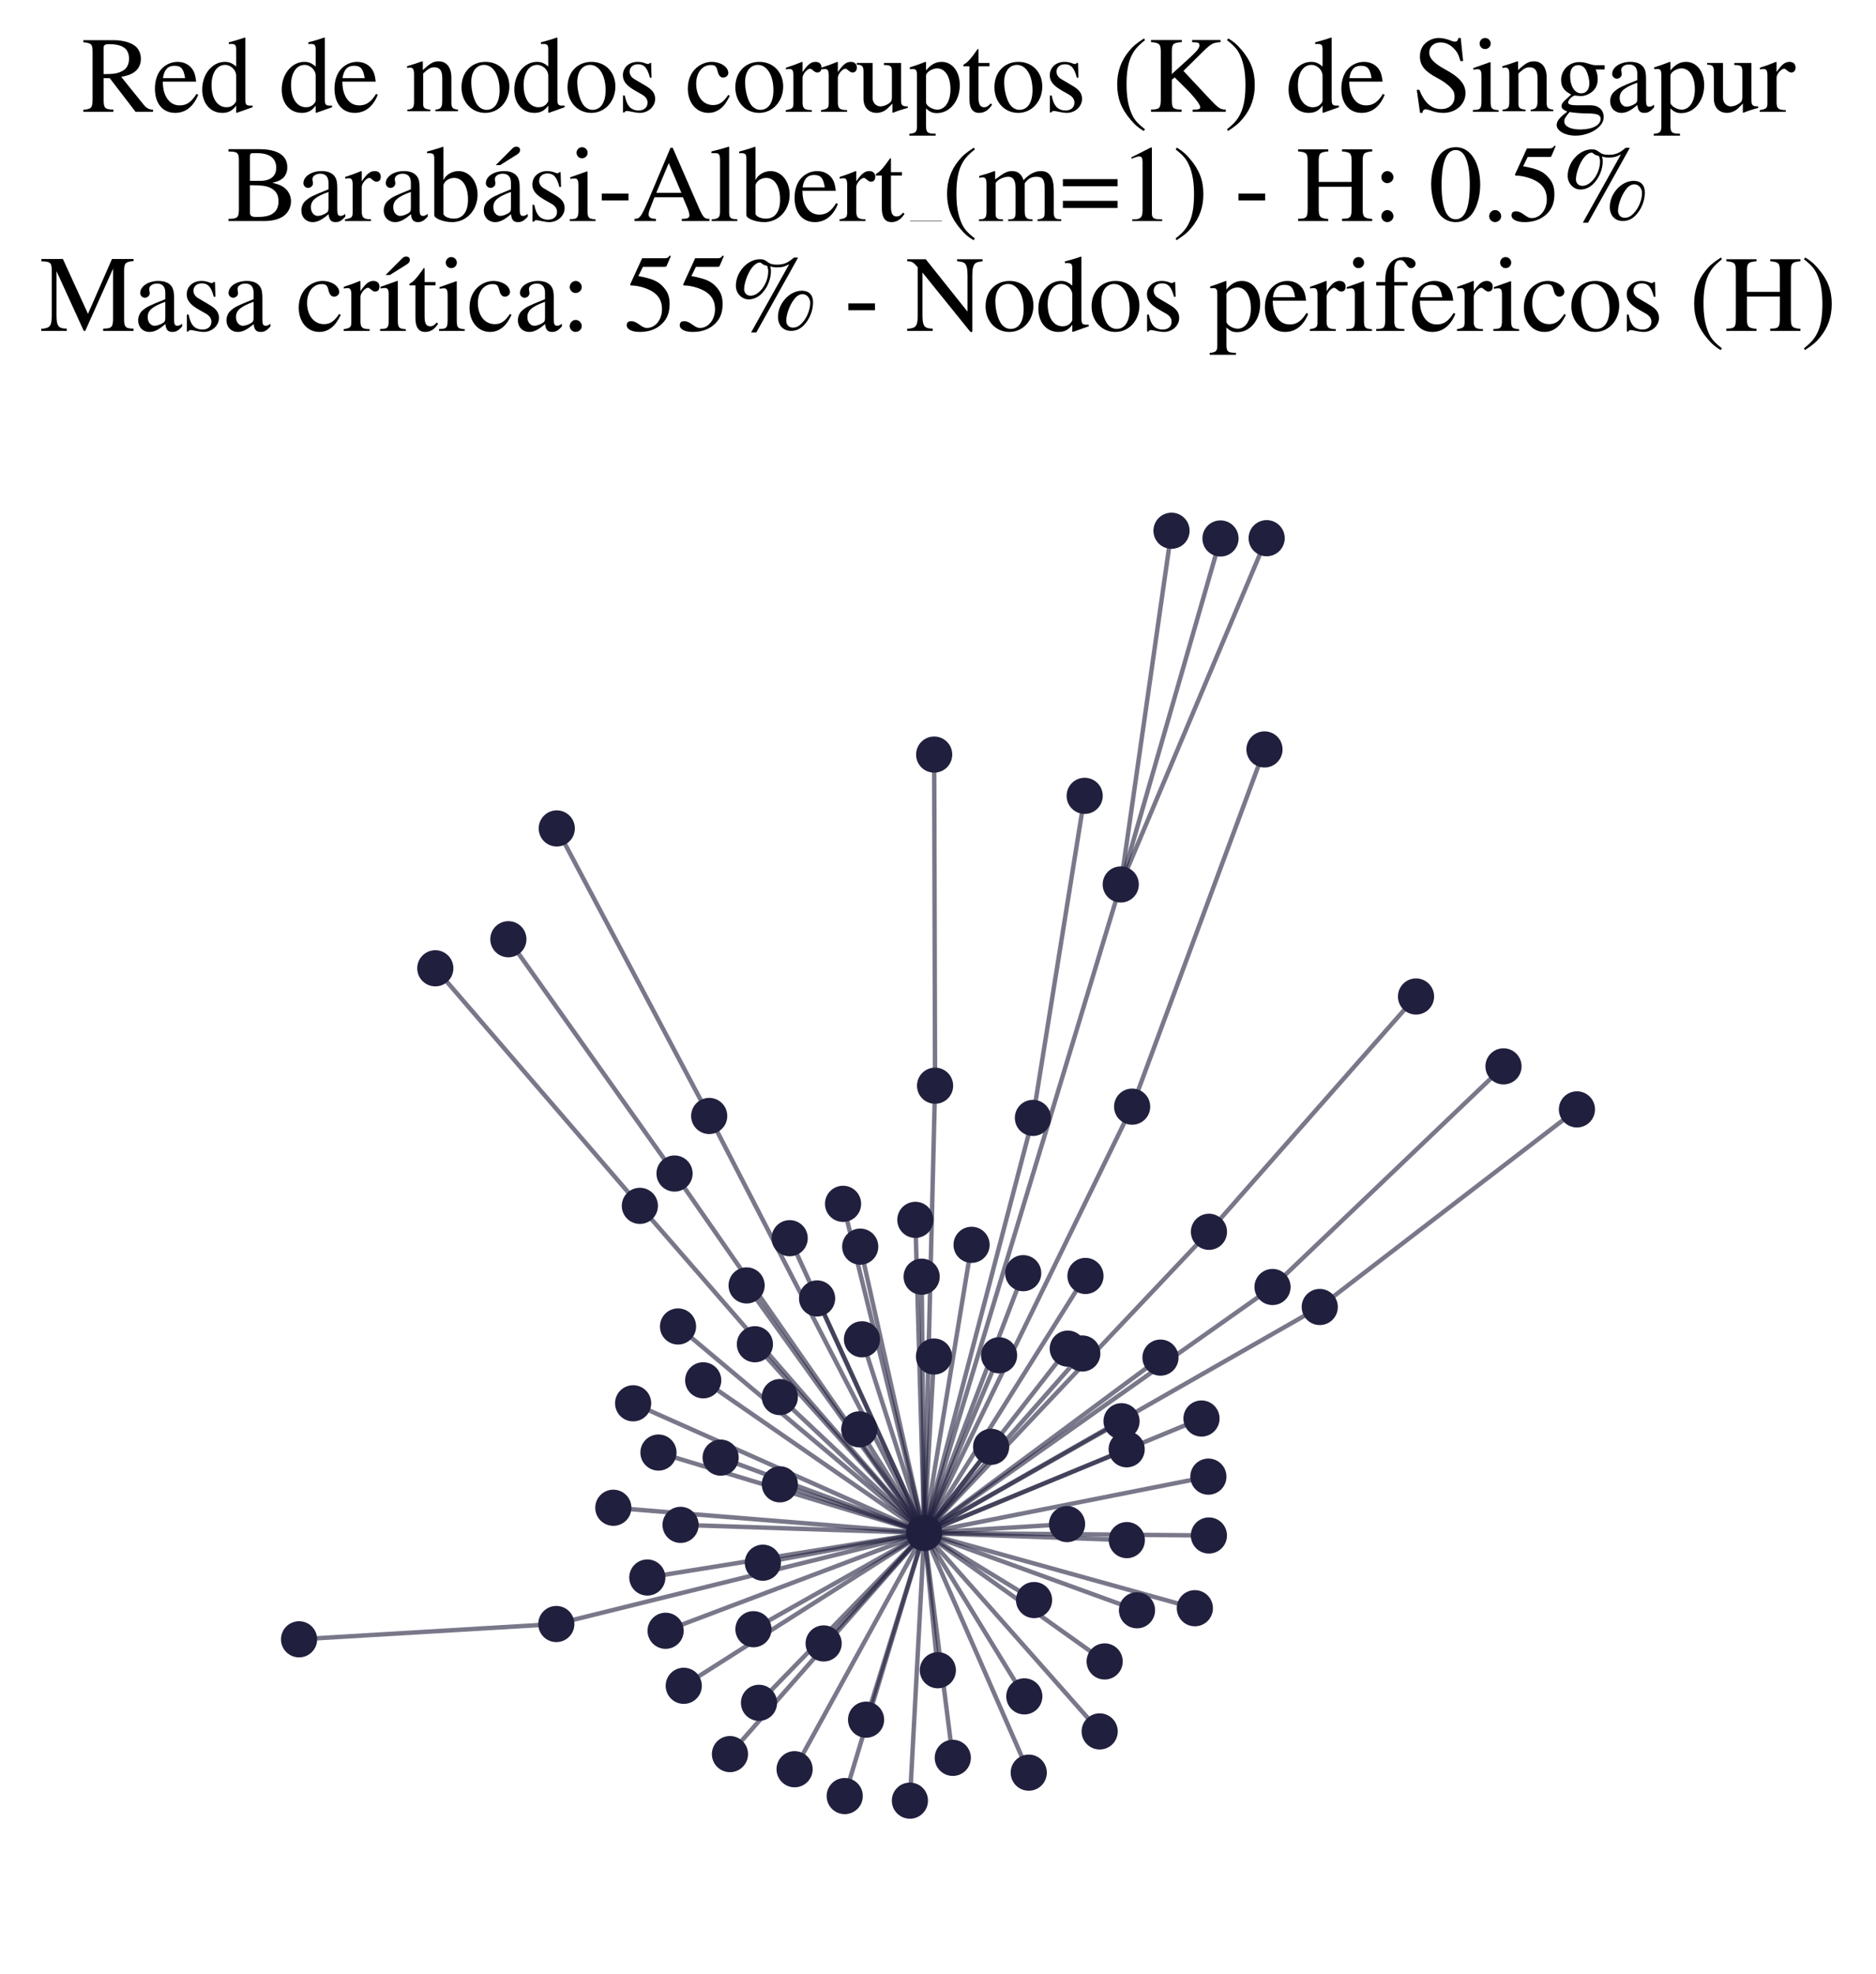 <?xml version="1.0" encoding="utf-8" standalone="no"?>
<!DOCTYPE svg PUBLIC "-//W3C//DTD SVG 1.1//EN"
  "http://www.w3.org/Graphics/SVG/1.1/DTD/svg11.dtd">
<svg xmlns:xlink="http://www.w3.org/1999/xlink" width="169.253pt" height="178.045pt" viewBox="0 0 169.253 178.045" xmlns="http://www.w3.org/2000/svg" version="1.1">
 <defs>
  <style type="text/css">*{stroke-linejoin: round; stroke-linecap: butt}</style>
 </defs>
 <g id="figure_1">
  <g id="patch_1">
   <path d="M 0 178.045 
L 169.253 178.045 
L 169.253 0 
L 0 0 
z
" style="fill: #ffffff"/>
  </g>
  <g id="axes_1">
   <g id="LineCollection_1">
    <path d="M 83.382 138.272 
L 63.443 124.504 
" clip-path="url(#pa680ed3305)" style="fill: none; stroke: #201f3d; stroke-opacity: 0.6; stroke-width: 0.4"/>
    <path d="M 83.382 138.272 
L 67.359 115.945 
" clip-path="url(#pa680ed3305)" style="fill: none; stroke: #201f3d; stroke-opacity: 0.6; stroke-width: 0.4"/>
    <path d="M 83.382 138.272 
L 63.984 100.66 
" clip-path="url(#pa680ed3305)" style="fill: none; stroke: #201f3d; stroke-opacity: 0.6; stroke-width: 0.4"/>
    <path d="M 83.382 138.272 
L 76.211 162.005 
" clip-path="url(#pa680ed3305)" style="fill: none; stroke: #201f3d; stroke-opacity: 0.6; stroke-width: 0.4"/>
    <path d="M 83.382 138.272 
L 84.263 122.358 
" clip-path="url(#pa680ed3305)" style="fill: none; stroke: #201f3d; stroke-opacity: 0.6; stroke-width: 0.4"/>
    <path d="M 83.382 138.272 
L 92.814 159.893 
" clip-path="url(#pa680ed3305)" style="fill: none; stroke: #201f3d; stroke-opacity: 0.6; stroke-width: 0.4"/>
    <path d="M 83.382 138.272 
L 108.399 127.95 
" clip-path="url(#pa680ed3305)" style="fill: none; stroke: #201f3d; stroke-opacity: 0.6; stroke-width: 0.4"/>
    <path d="M 83.382 138.272 
L 101.114 79.777 
" clip-path="url(#pa680ed3305)" style="fill: none; stroke: #201f3d; stroke-opacity: 0.6; stroke-width: 0.4"/>
    <path d="M 83.382 138.272 
L 84.612 150.655 
" clip-path="url(#pa680ed3305)" style="fill: none; stroke: #201f3d; stroke-opacity: 0.6; stroke-width: 0.4"/>
    <path d="M 83.382 138.272 
L 119.068 117.891 
" clip-path="url(#pa680ed3305)" style="fill: none; stroke: #201f3d; stroke-opacity: 0.6; stroke-width: 0.4"/>
    <path d="M 83.382 138.272 
L 93.19 100.835 
" clip-path="url(#pa680ed3305)" style="fill: none; stroke: #201f3d; stroke-opacity: 0.6; stroke-width: 0.4"/>
    <path d="M 83.382 138.272 
L 84.362 97.931 
" clip-path="url(#pa680ed3305)" style="fill: none; stroke: #201f3d; stroke-opacity: 0.6; stroke-width: 0.4"/>
    <path d="M 83.382 138.272 
L 67.976 146.954 
" clip-path="url(#pa680ed3305)" style="fill: none; stroke: #201f3d; stroke-opacity: 0.6; stroke-width: 0.4"/>
    <path d="M 83.382 138.272 
L 101.662 138.918 
" clip-path="url(#pa680ed3305)" style="fill: none; stroke: #201f3d; stroke-opacity: 0.6; stroke-width: 0.4"/>
    <path d="M 83.382 138.272 
L 57.729 108.768 
" clip-path="url(#pa680ed3305)" style="fill: none; stroke: #201f3d; stroke-opacity: 0.6; stroke-width: 0.4"/>
    <path d="M 83.382 138.272 
L 109.072 111.108 
" clip-path="url(#pa680ed3305)" style="fill: none; stroke: #201f3d; stroke-opacity: 0.6; stroke-width: 0.4"/>
    <path d="M 83.382 138.272 
L 101.185 128.194 
" clip-path="url(#pa680ed3305)" style="fill: none; stroke: #201f3d; stroke-opacity: 0.6; stroke-width: 0.4"/>
    <path d="M 83.382 138.272 
L 96.334 121.646 
" clip-path="url(#pa680ed3305)" style="fill: none; stroke: #201f3d; stroke-opacity: 0.6; stroke-width: 0.4"/>
    <path d="M 83.382 138.272 
L 74.309 148.237 
" clip-path="url(#pa680ed3305)" style="fill: none; stroke: #201f3d; stroke-opacity: 0.6; stroke-width: 0.4"/>
    <path d="M 83.382 138.272 
L 107.8 145.061 
" clip-path="url(#pa680ed3305)" style="fill: none; stroke: #201f3d; stroke-opacity: 0.6; stroke-width: 0.4"/>
    <path d="M 83.382 138.272 
L 102.142 99.82 
" clip-path="url(#pa680ed3305)" style="fill: none; stroke: #201f3d; stroke-opacity: 0.6; stroke-width: 0.4"/>
    <path d="M 83.382 138.272 
L 65.857 158.219 
" clip-path="url(#pa680ed3305)" style="fill: none; stroke: #201f3d; stroke-opacity: 0.6; stroke-width: 0.4"/>
    <path d="M 83.382 138.272 
L 93.293 144.325 
" clip-path="url(#pa680ed3305)" style="fill: none; stroke: #201f3d; stroke-opacity: 0.6; stroke-width: 0.4"/>
    <path d="M 83.382 138.272 
L 99.663 149.862 
" clip-path="url(#pa680ed3305)" style="fill: none; stroke: #201f3d; stroke-opacity: 0.6; stroke-width: 0.4"/>
    <path d="M 83.382 138.272 
L 50.191 146.486 
" clip-path="url(#pa680ed3305)" style="fill: none; stroke: #201f3d; stroke-opacity: 0.6; stroke-width: 0.4"/>
    <path d="M 83.382 138.272 
L 60.051 147.096 
" clip-path="url(#pa680ed3305)" style="fill: none; stroke: #201f3d; stroke-opacity: 0.6; stroke-width: 0.4"/>
    <path d="M 83.382 138.272 
L 55.334 135.999 
" clip-path="url(#pa680ed3305)" style="fill: none; stroke: #201f3d; stroke-opacity: 0.6; stroke-width: 0.4"/>
    <path d="M 83.382 138.272 
L 60.857 105.852 
" clip-path="url(#pa680ed3305)" style="fill: none; stroke: #201f3d; stroke-opacity: 0.6; stroke-width: 0.4"/>
    <path d="M 83.382 138.272 
L 57.121 126.577 
" clip-path="url(#pa680ed3305)" style="fill: none; stroke: #201f3d; stroke-opacity: 0.6; stroke-width: 0.4"/>
    <path d="M 83.382 138.272 
L 85.961 158.558 
" clip-path="url(#pa680ed3305)" style="fill: none; stroke: #201f3d; stroke-opacity: 0.6; stroke-width: 0.4"/>
    <path d="M 83.382 138.272 
L 65.016 131.477 
" clip-path="url(#pa680ed3305)" style="fill: none; stroke: #201f3d; stroke-opacity: 0.6; stroke-width: 0.4"/>
    <path d="M 83.382 138.272 
L 68.825 140.956 
" clip-path="url(#pa680ed3305)" style="fill: none; stroke: #201f3d; stroke-opacity: 0.6; stroke-width: 0.4"/>
    <path d="M 83.382 138.272 
L 68.107 121.25 
" clip-path="url(#pa680ed3305)" style="fill: none; stroke: #201f3d; stroke-opacity: 0.6; stroke-width: 0.4"/>
    <path d="M 83.382 138.272 
L 61.688 152.059 
" clip-path="url(#pa680ed3305)" style="fill: none; stroke: #201f3d; stroke-opacity: 0.6; stroke-width: 0.4"/>
    <path d="M 83.382 138.272 
L 114.808 116.087 
" clip-path="url(#pa680ed3305)" style="fill: none; stroke: #201f3d; stroke-opacity: 0.6; stroke-width: 0.4"/>
    <path d="M 83.382 138.272 
L 96.27 137.472 
" clip-path="url(#pa680ed3305)" style="fill: none; stroke: #201f3d; stroke-opacity: 0.6; stroke-width: 0.4"/>
    <path d="M 83.382 138.272 
L 83.151 115.158 
" clip-path="url(#pa680ed3305)" style="fill: none; stroke: #201f3d; stroke-opacity: 0.6; stroke-width: 0.4"/>
    <path d="M 83.382 138.272 
L 97.931 115.09 
" clip-path="url(#pa680ed3305)" style="fill: none; stroke: #201f3d; stroke-opacity: 0.6; stroke-width: 0.4"/>
    <path d="M 83.382 138.272 
L 58.402 142.291 
" clip-path="url(#pa680ed3305)" style="fill: none; stroke: #201f3d; stroke-opacity: 0.6; stroke-width: 0.4"/>
    <path d="M 83.382 138.272 
L 104.698 122.457 
" clip-path="url(#pa680ed3305)" style="fill: none; stroke: #201f3d; stroke-opacity: 0.6; stroke-width: 0.4"/>
    <path d="M 83.382 138.272 
L 70.358 133.887 
" clip-path="url(#pa680ed3305)" style="fill: none; stroke: #201f3d; stroke-opacity: 0.6; stroke-width: 0.4"/>
    <path d="M 83.382 138.272 
L 76.06 108.585 
" clip-path="url(#pa680ed3305)" style="fill: none; stroke: #201f3d; stroke-opacity: 0.6; stroke-width: 0.4"/>
    <path d="M 83.382 138.272 
L 87.656 112.283 
" clip-path="url(#pa680ed3305)" style="fill: none; stroke: #201f3d; stroke-opacity: 0.6; stroke-width: 0.4"/>
    <path d="M 83.382 138.272 
L 73.718 117.12 
" clip-path="url(#pa680ed3305)" style="fill: none; stroke: #201f3d; stroke-opacity: 0.6; stroke-width: 0.4"/>
    <path d="M 83.382 138.272 
L 77.768 120.804 
" clip-path="url(#pa680ed3305)" style="fill: none; stroke: #201f3d; stroke-opacity: 0.6; stroke-width: 0.4"/>
    <path d="M 83.382 138.272 
L 102.58 145.245 
" clip-path="url(#pa680ed3305)" style="fill: none; stroke: #201f3d; stroke-opacity: 0.6; stroke-width: 0.4"/>
    <path d="M 83.382 138.272 
L 97.645 122.085 
" clip-path="url(#pa680ed3305)" style="fill: none; stroke: #201f3d; stroke-opacity: 0.6; stroke-width: 0.4"/>
    <path d="M 83.382 138.272 
L 82.583 110.031 
" clip-path="url(#pa680ed3305)" style="fill: none; stroke: #201f3d; stroke-opacity: 0.6; stroke-width: 0.4"/>
    <path d="M 83.382 138.272 
L 109.02 133.192 
" clip-path="url(#pa680ed3305)" style="fill: none; stroke: #201f3d; stroke-opacity: 0.6; stroke-width: 0.4"/>
    <path d="M 83.382 138.272 
L 71.689 159.583 
" clip-path="url(#pa680ed3305)" style="fill: none; stroke: #201f3d; stroke-opacity: 0.6; stroke-width: 0.4"/>
    <path d="M 83.382 138.272 
L 78.137 155.115 
" clip-path="url(#pa680ed3305)" style="fill: none; stroke: #201f3d; stroke-opacity: 0.6; stroke-width: 0.4"/>
    <path d="M 83.382 138.272 
L 92.313 114.841 
" clip-path="url(#pa680ed3305)" style="fill: none; stroke: #201f3d; stroke-opacity: 0.6; stroke-width: 0.4"/>
    <path d="M 83.382 138.272 
L 59.407 131.02 
" clip-path="url(#pa680ed3305)" style="fill: none; stroke: #201f3d; stroke-opacity: 0.6; stroke-width: 0.4"/>
    <path d="M 83.382 138.272 
L 99.213 156.173 
" clip-path="url(#pa680ed3305)" style="fill: none; stroke: #201f3d; stroke-opacity: 0.6; stroke-width: 0.4"/>
    <path d="M 83.382 138.272 
L 61.172 119.648 
" clip-path="url(#pa680ed3305)" style="fill: none; stroke: #201f3d; stroke-opacity: 0.6; stroke-width: 0.4"/>
    <path d="M 83.382 138.272 
L 101.648 130.725 
" clip-path="url(#pa680ed3305)" style="fill: none; stroke: #201f3d; stroke-opacity: 0.6; stroke-width: 0.4"/>
    <path d="M 83.382 138.272 
L 71.245 111.686 
" clip-path="url(#pa680ed3305)" style="fill: none; stroke: #201f3d; stroke-opacity: 0.6; stroke-width: 0.4"/>
    <path d="M 83.382 138.272 
L 89.42 130.502 
" clip-path="url(#pa680ed3305)" style="fill: none; stroke: #201f3d; stroke-opacity: 0.6; stroke-width: 0.4"/>
    <path d="M 83.382 138.272 
L 77.526 128.925 
" clip-path="url(#pa680ed3305)" style="fill: none; stroke: #201f3d; stroke-opacity: 0.6; stroke-width: 0.4"/>
    <path d="M 83.382 138.272 
L 70.355 126.017 
" clip-path="url(#pa680ed3305)" style="fill: none; stroke: #201f3d; stroke-opacity: 0.6; stroke-width: 0.4"/>
    <path d="M 83.382 138.272 
L 92.414 153.012 
" clip-path="url(#pa680ed3305)" style="fill: none; stroke: #201f3d; stroke-opacity: 0.6; stroke-width: 0.4"/>
    <path d="M 83.382 138.272 
L 77.609 112.447 
" clip-path="url(#pa680ed3305)" style="fill: none; stroke: #201f3d; stroke-opacity: 0.6; stroke-width: 0.4"/>
    <path d="M 83.382 138.272 
L 109.067 138.501 
" clip-path="url(#pa680ed3305)" style="fill: none; stroke: #201f3d; stroke-opacity: 0.6; stroke-width: 0.4"/>
    <path d="M 83.382 138.272 
L 90.137 122.248 
" clip-path="url(#pa680ed3305)" style="fill: none; stroke: #201f3d; stroke-opacity: 0.6; stroke-width: 0.4"/>
    <path d="M 83.382 138.272 
L 68.477 153.594 
" clip-path="url(#pa680ed3305)" style="fill: none; stroke: #201f3d; stroke-opacity: 0.6; stroke-width: 0.4"/>
    <path d="M 83.382 138.272 
L 61.401 137.543 
" clip-path="url(#pa680ed3305)" style="fill: none; stroke: #201f3d; stroke-opacity: 0.6; stroke-width: 0.4"/>
    <path d="M 83.382 138.272 
L 82.092 162.418 
" clip-path="url(#pa680ed3305)" style="fill: none; stroke: #201f3d; stroke-opacity: 0.6; stroke-width: 0.4"/>
    <path d="M 127.754 89.884 
L 109.072 111.108 
" clip-path="url(#pa680ed3305)" style="fill: none; stroke: #201f3d; stroke-opacity: 0.6; stroke-width: 0.4"/>
    <path d="M 63.984 100.66 
L 50.232 74.726 
" clip-path="url(#pa680ed3305)" style="fill: none; stroke: #201f3d; stroke-opacity: 0.6; stroke-width: 0.4"/>
    <path d="M 101.114 79.777 
L 110.112 48.57 
" clip-path="url(#pa680ed3305)" style="fill: none; stroke: #201f3d; stroke-opacity: 0.6; stroke-width: 0.4"/>
    <path d="M 101.114 79.777 
L 114.278 48.545 
" clip-path="url(#pa680ed3305)" style="fill: none; stroke: #201f3d; stroke-opacity: 0.6; stroke-width: 0.4"/>
    <path d="M 101.114 79.777 
L 105.694 47.873 
" clip-path="url(#pa680ed3305)" style="fill: none; stroke: #201f3d; stroke-opacity: 0.6; stroke-width: 0.4"/>
    <path d="M 119.068 117.891 
L 142.271 100.067 
" clip-path="url(#pa680ed3305)" style="fill: none; stroke: #201f3d; stroke-opacity: 0.6; stroke-width: 0.4"/>
    <path d="M 93.19 100.835 
L 97.86 71.785 
" clip-path="url(#pa680ed3305)" style="fill: none; stroke: #201f3d; stroke-opacity: 0.6; stroke-width: 0.4"/>
    <path d="M 84.362 97.931 
L 84.281 68.063 
" clip-path="url(#pa680ed3305)" style="fill: none; stroke: #201f3d; stroke-opacity: 0.6; stroke-width: 0.4"/>
    <path d="M 135.646 96.186 
L 114.808 116.087 
" clip-path="url(#pa680ed3305)" style="fill: none; stroke: #201f3d; stroke-opacity: 0.6; stroke-width: 0.4"/>
    <path d="M 114.082 67.599 
L 102.142 99.82 
" clip-path="url(#pa680ed3305)" style="fill: none; stroke: #201f3d; stroke-opacity: 0.6; stroke-width: 0.4"/>
    <path d="M 57.729 108.768 
L 39.274 87.34 
" clip-path="url(#pa680ed3305)" style="fill: none; stroke: #201f3d; stroke-opacity: 0.6; stroke-width: 0.4"/>
    <path d="M 45.865 84.719 
L 60.857 105.852 
" clip-path="url(#pa680ed3305)" style="fill: none; stroke: #201f3d; stroke-opacity: 0.6; stroke-width: 0.4"/>
    <path d="M 50.191 146.486 
L 26.982 147.865 
" clip-path="url(#pa680ed3305)" style="fill: none; stroke: #201f3d; stroke-opacity: 0.6; stroke-width: 0.4"/>
   </g>
   <g id="PathCollection_1">
    <defs>
     <path id="m95b9fd911f" d="M 0 1.581 
C 0.419 1.581 0.822 1.415 1.118 1.118 
C 1.415 0.822 1.581 0.419 1.581 0 
C 1.581 -0.419 1.415 -0.822 1.118 -1.118 
C 0.822 -1.415 0.419 -1.581 0 -1.581 
C -0.419 -1.581 -0.822 -1.415 -1.118 -1.118 
C -1.415 -0.822 -1.581 -0.419 -1.581 0 
C -1.581 0.419 -1.415 0.822 -1.118 1.118 
C -0.822 1.415 -0.419 1.581 0 1.581 
z
" style="stroke: #201f3d; stroke-width: 0.1"/>
    </defs>
    <g clip-path="url(#pa680ed3305)">
     <use xlink:href="#m95b9fd911f" x="90.137" y="122.248" style="fill: #201f3d; stroke: #201f3d; stroke-width: 0.1"/>
     <use xlink:href="#m95b9fd911f" x="110.112" y="48.57" style="fill: #201f3d; stroke: #201f3d; stroke-width: 0.1"/>
     <use xlink:href="#m95b9fd911f" x="97.645" y="122.085" style="fill: #201f3d; stroke: #201f3d; stroke-width: 0.1"/>
     <use xlink:href="#m95b9fd911f" x="109.072" y="111.108" style="fill: #201f3d; stroke: #201f3d; stroke-width: 0.1"/>
     <use xlink:href="#m95b9fd911f" x="101.185" y="128.194" style="fill: #201f3d; stroke: #201f3d; stroke-width: 0.1"/>
     <use xlink:href="#m95b9fd911f" x="70.355" y="126.017" style="fill: #201f3d; stroke: #201f3d; stroke-width: 0.1"/>
     <use xlink:href="#m95b9fd911f" x="61.688" y="152.059" style="fill: #201f3d; stroke: #201f3d; stroke-width: 0.1"/>
     <use xlink:href="#m95b9fd911f" x="76.06" y="108.585" style="fill: #201f3d; stroke: #201f3d; stroke-width: 0.1"/>
     <use xlink:href="#m95b9fd911f" x="73.718" y="117.12" style="fill: #201f3d; stroke: #201f3d; stroke-width: 0.1"/>
     <use xlink:href="#m95b9fd911f" x="102.58" y="145.245" style="fill: #201f3d; stroke: #201f3d; stroke-width: 0.1"/>
     <use xlink:href="#m95b9fd911f" x="114.082" y="67.599" style="fill: #201f3d; stroke: #201f3d; stroke-width: 0.1"/>
     <use xlink:href="#m95b9fd911f" x="26.982" y="147.865" style="fill: #201f3d; stroke: #201f3d; stroke-width: 0.1"/>
     <use xlink:href="#m95b9fd911f" x="39.274" y="87.34" style="fill: #201f3d; stroke: #201f3d; stroke-width: 0.1"/>
     <use xlink:href="#m95b9fd911f" x="50.232" y="74.726" style="fill: #201f3d; stroke: #201f3d; stroke-width: 0.1"/>
     <use xlink:href="#m95b9fd911f" x="92.814" y="159.893" style="fill: #201f3d; stroke: #201f3d; stroke-width: 0.1"/>
     <use xlink:href="#m95b9fd911f" x="107.8" y="145.061" style="fill: #201f3d; stroke: #201f3d; stroke-width: 0.1"/>
     <use xlink:href="#m95b9fd911f" x="45.865" y="84.719" style="fill: #201f3d; stroke: #201f3d; stroke-width: 0.1"/>
     <use xlink:href="#m95b9fd911f" x="68.825" y="140.956" style="fill: #201f3d; stroke: #201f3d; stroke-width: 0.1"/>
     <use xlink:href="#m95b9fd911f" x="85.961" y="158.558" style="fill: #201f3d; stroke: #201f3d; stroke-width: 0.1"/>
     <use xlink:href="#m95b9fd911f" x="82.092" y="162.418" style="fill: #201f3d; stroke: #201f3d; stroke-width: 0.1"/>
     <use xlink:href="#m95b9fd911f" x="99.663" y="149.862" style="fill: #201f3d; stroke: #201f3d; stroke-width: 0.1"/>
     <use xlink:href="#m95b9fd911f" x="65.857" y="158.219" style="fill: #201f3d; stroke: #201f3d; stroke-width: 0.1"/>
     <use xlink:href="#m95b9fd911f" x="102.142" y="99.82" style="fill: #201f3d; stroke: #201f3d; stroke-width: 0.1"/>
     <use xlink:href="#m95b9fd911f" x="84.281" y="68.063" style="fill: #201f3d; stroke: #201f3d; stroke-width: 0.1"/>
     <use xlink:href="#m95b9fd911f" x="93.19" y="100.835" style="fill: #201f3d; stroke: #201f3d; stroke-width: 0.1"/>
     <use xlink:href="#m95b9fd911f" x="83.151" y="115.158" style="fill: #201f3d; stroke: #201f3d; stroke-width: 0.1"/>
     <use xlink:href="#m95b9fd911f" x="67.359" y="115.945" style="fill: #201f3d; stroke: #201f3d; stroke-width: 0.1"/>
     <use xlink:href="#m95b9fd911f" x="63.443" y="124.504" style="fill: #201f3d; stroke: #201f3d; stroke-width: 0.1"/>
     <use xlink:href="#m95b9fd911f" x="101.648" y="130.725" style="fill: #201f3d; stroke: #201f3d; stroke-width: 0.1"/>
     <use xlink:href="#m95b9fd911f" x="101.662" y="138.918" style="fill: #201f3d; stroke: #201f3d; stroke-width: 0.1"/>
     <use xlink:href="#m95b9fd911f" x="63.984" y="100.66" style="fill: #201f3d; stroke: #201f3d; stroke-width: 0.1"/>
     <use xlink:href="#m95b9fd911f" x="105.694" y="47.873" style="fill: #201f3d; stroke: #201f3d; stroke-width: 0.1"/>
     <use xlink:href="#m95b9fd911f" x="89.42" y="130.502" style="fill: #201f3d; stroke: #201f3d; stroke-width: 0.1"/>
     <use xlink:href="#m95b9fd911f" x="119.068" y="117.891" style="fill: #201f3d; stroke: #201f3d; stroke-width: 0.1"/>
     <use xlink:href="#m95b9fd911f" x="77.609" y="112.447" style="fill: #201f3d; stroke: #201f3d; stroke-width: 0.1"/>
     <use xlink:href="#m95b9fd911f" x="50.191" y="146.486" style="fill: #201f3d; stroke: #201f3d; stroke-width: 0.1"/>
     <use xlink:href="#m95b9fd911f" x="71.689" y="159.583" style="fill: #201f3d; stroke: #201f3d; stroke-width: 0.1"/>
     <use xlink:href="#m95b9fd911f" x="76.211" y="162.005" style="fill: #201f3d; stroke: #201f3d; stroke-width: 0.1"/>
     <use xlink:href="#m95b9fd911f" x="114.278" y="48.545" style="fill: #201f3d; stroke: #201f3d; stroke-width: 0.1"/>
     <use xlink:href="#m95b9fd911f" x="55.334" y="135.999" style="fill: #201f3d; stroke: #201f3d; stroke-width: 0.1"/>
     <use xlink:href="#m95b9fd911f" x="96.334" y="121.646" style="fill: #201f3d; stroke: #201f3d; stroke-width: 0.1"/>
     <use xlink:href="#m95b9fd911f" x="84.362" y="97.931" style="fill: #201f3d; stroke: #201f3d; stroke-width: 0.1"/>
     <use xlink:href="#m95b9fd911f" x="114.808" y="116.087" style="fill: #201f3d; stroke: #201f3d; stroke-width: 0.1"/>
     <use xlink:href="#m95b9fd911f" x="96.27" y="137.472" style="fill: #201f3d; stroke: #201f3d; stroke-width: 0.1"/>
     <use xlink:href="#m95b9fd911f" x="92.414" y="153.012" style="fill: #201f3d; stroke: #201f3d; stroke-width: 0.1"/>
     <use xlink:href="#m95b9fd911f" x="87.656" y="112.283" style="fill: #201f3d; stroke: #201f3d; stroke-width: 0.1"/>
     <use xlink:href="#m95b9fd911f" x="57.121" y="126.577" style="fill: #201f3d; stroke: #201f3d; stroke-width: 0.1"/>
     <use xlink:href="#m95b9fd911f" x="77.768" y="120.804" style="fill: #201f3d; stroke: #201f3d; stroke-width: 0.1"/>
     <use xlink:href="#m95b9fd911f" x="57.729" y="108.768" style="fill: #201f3d; stroke: #201f3d; stroke-width: 0.1"/>
     <use xlink:href="#m95b9fd911f" x="60.857" y="105.852" style="fill: #201f3d; stroke: #201f3d; stroke-width: 0.1"/>
     <use xlink:href="#m95b9fd911f" x="82.583" y="110.031" style="fill: #201f3d; stroke: #201f3d; stroke-width: 0.1"/>
     <use xlink:href="#m95b9fd911f" x="60.051" y="147.096" style="fill: #201f3d; stroke: #201f3d; stroke-width: 0.1"/>
     <use xlink:href="#m95b9fd911f" x="109.067" y="138.501" style="fill: #201f3d; stroke: #201f3d; stroke-width: 0.1"/>
     <use xlink:href="#m95b9fd911f" x="97.931" y="115.09" style="fill: #201f3d; stroke: #201f3d; stroke-width: 0.1"/>
     <use xlink:href="#m95b9fd911f" x="59.407" y="131.02" style="fill: #201f3d; stroke: #201f3d; stroke-width: 0.1"/>
     <use xlink:href="#m95b9fd911f" x="108.399" y="127.95" style="fill: #201f3d; stroke: #201f3d; stroke-width: 0.1"/>
     <use xlink:href="#m95b9fd911f" x="61.401" y="137.543" style="fill: #201f3d; stroke: #201f3d; stroke-width: 0.1"/>
     <use xlink:href="#m95b9fd911f" x="65.016" y="131.477" style="fill: #201f3d; stroke: #201f3d; stroke-width: 0.1"/>
     <use xlink:href="#m95b9fd911f" x="58.402" y="142.291" style="fill: #201f3d; stroke: #201f3d; stroke-width: 0.1"/>
     <use xlink:href="#m95b9fd911f" x="97.86" y="71.785" style="fill: #201f3d; stroke: #201f3d; stroke-width: 0.1"/>
     <use xlink:href="#m95b9fd911f" x="68.477" y="153.594" style="fill: #201f3d; stroke: #201f3d; stroke-width: 0.1"/>
     <use xlink:href="#m95b9fd911f" x="74.309" y="148.237" style="fill: #201f3d; stroke: #201f3d; stroke-width: 0.1"/>
     <use xlink:href="#m95b9fd911f" x="99.213" y="156.173" style="fill: #201f3d; stroke: #201f3d; stroke-width: 0.1"/>
     <use xlink:href="#m95b9fd911f" x="67.976" y="146.954" style="fill: #201f3d; stroke: #201f3d; stroke-width: 0.1"/>
     <use xlink:href="#m95b9fd911f" x="71.245" y="111.686" style="fill: #201f3d; stroke: #201f3d; stroke-width: 0.1"/>
     <use xlink:href="#m95b9fd911f" x="135.646" y="96.186" style="fill: #201f3d; stroke: #201f3d; stroke-width: 0.1"/>
     <use xlink:href="#m95b9fd911f" x="127.754" y="89.884" style="fill: #201f3d; stroke: #201f3d; stroke-width: 0.1"/>
     <use xlink:href="#m95b9fd911f" x="78.137" y="155.115" style="fill: #201f3d; stroke: #201f3d; stroke-width: 0.1"/>
     <use xlink:href="#m95b9fd911f" x="68.107" y="121.25" style="fill: #201f3d; stroke: #201f3d; stroke-width: 0.1"/>
     <use xlink:href="#m95b9fd911f" x="84.263" y="122.358" style="fill: #201f3d; stroke: #201f3d; stroke-width: 0.1"/>
     <use xlink:href="#m95b9fd911f" x="61.172" y="119.648" style="fill: #201f3d; stroke: #201f3d; stroke-width: 0.1"/>
     <use xlink:href="#m95b9fd911f" x="101.114" y="79.777" style="fill: #201f3d; stroke: #201f3d; stroke-width: 0.1"/>
     <use xlink:href="#m95b9fd911f" x="77.526" y="128.925" style="fill: #201f3d; stroke: #201f3d; stroke-width: 0.1"/>
     <use xlink:href="#m95b9fd911f" x="104.698" y="122.457" style="fill: #201f3d; stroke: #201f3d; stroke-width: 0.1"/>
     <use xlink:href="#m95b9fd911f" x="109.02" y="133.192" style="fill: #201f3d; stroke: #201f3d; stroke-width: 0.1"/>
     <use xlink:href="#m95b9fd911f" x="70.358" y="133.887" style="fill: #201f3d; stroke: #201f3d; stroke-width: 0.1"/>
     <use xlink:href="#m95b9fd911f" x="142.271" y="100.067" style="fill: #201f3d; stroke: #201f3d; stroke-width: 0.1"/>
     <use xlink:href="#m95b9fd911f" x="93.293" y="144.325" style="fill: #201f3d; stroke: #201f3d; stroke-width: 0.1"/>
     <use xlink:href="#m95b9fd911f" x="83.382" y="138.272" style="fill: #201f3d; stroke: #201f3d; stroke-width: 0.1"/>
     <use xlink:href="#m95b9fd911f" x="92.313" y="114.841" style="fill: #201f3d; stroke: #201f3d; stroke-width: 0.1"/>
     <use xlink:href="#m95b9fd911f" x="84.612" y="150.655" style="fill: #201f3d; stroke: #201f3d; stroke-width: 0.1"/>
    </g>
   </g>
   <g id="text_1">
    <!-- Red de nodos corruptos (K) de Singapur -->
    <g transform="translate(7.353 10.084) scale(0.096 -0.096)">
     <defs>
      <path id="NimbusRomNo9L-Regu-52" d="M 4218 121 
C 3974 140 3846 205 3661 424 
L 2342 2061 
C 2771 2143 2963 2219 3174 2388 
C 3379 2553 3501 2818 3501 3113 
C 3501 3385 3418 3618 3251 3801 
C 3008 4059 2477 4224 1875 4224 
L 109 4224 
L 109 4102 
C 589 4051 653 3981 653 3528 
L 653 765 
C 653 236 589 159 109 121 
L 109 0 
L 1882 0 
L 1882 134 
C 1389 134 1306 219 1306 692 
L 1306 1984 
L 1664 1984 
L 3187 0 
L 4218 0 
L 4218 121 
z
M 1306 3762 
C 1306 3937 1376 3987 1632 3987 
C 2432 3987 2803 3716 2803 3123 
C 2803 2807 2669 2542 2438 2423 
C 2144 2258 1920 2221 1306 2221 
L 1306 3762 
z
" transform="scale(0.016)"/>
      <path id="NimbusRomNo9L-Regu-65" d="M 2611 1053 
C 2304 564 2029 378 1619 378 
C 1254 378 979 564 794 930 
C 678 1174 634 1386 621 1779 
L 2592 1779 
C 2541 2193 2477 2377 2317 2581 
C 2125 2811 1830 2944 1498 2944 
C 1178 2944 877 2829 634 2611 
C 333 2349 160 1894 160 1370 
C 160 486 621 -64 1357 -64 
C 1965 -64 2445 315 2714 1008 
L 2611 1053 
z
M 634 1984 
C 704 2479 922 2714 1312 2714 
C 1702 2714 1856 2535 1939 1984 
L 634 1984 
z
" transform="scale(0.016)"/>
      <path id="NimbusRomNo9L-Regu-64" d="M 2202 -64 
L 3142 269 
L 3142 365 
C 3027 365 3014 365 2995 365 
C 2765 365 2714 435 2714 731 
L 2714 4364 
L 2682 4377 
C 2374 4268 2150 4204 1741 4096 
L 1741 3994 
C 1792 4000 1830 4000 1882 4000 
C 2118 4000 2176 3936 2176 3672 
L 2176 2669 
C 1933 2874 1760 2944 1504 2944 
C 768 2944 173 2221 173 1312 
C 173 493 653 -64 1357 -64 
C 1715 -64 1958 64 2176 365 
L 2176 -45 
L 2202 -64 
z
M 2176 653 
C 2176 608 2131 531 2067 461 
C 1952 333 1792 269 1606 269 
C 1075 269 723 781 723 1568 
C 723 2291 1037 2765 1523 2765 
C 1862 2765 2176 2464 2176 2125 
L 2176 653 
z
" transform="scale(0.016)"/>
      <path id="NimbusRomNo9L-Regu-6e" d="M 102 2579 
C 141 2598 205 2605 275 2605 
C 454 2605 512 2509 512 2195 
L 512 608 
C 512 243 442 154 115 128 
L 115 32 
L 1472 32 
L 1472 128 
C 1146 154 1050 230 1050 461 
L 1050 2259 
C 1357 2547 1498 2624 1709 2624 
C 2022 2624 2176 2426 2176 2003 
L 2176 666 
C 2176 262 2093 154 1773 128 
L 1773 32 
L 3104 32 
L 3104 128 
C 2790 160 2714 237 2714 550 
L 2714 2016 
C 2714 2618 2432 2976 1958 2976 
C 1664 2976 1466 2867 1030 2458 
L 1030 2963 
L 986 2976 
C 672 2861 454 2790 102 2688 
L 102 2579 
z
" transform="scale(0.016)"/>
      <path id="NimbusRomNo9L-Regu-6f" d="M 1600 2944 
C 768 2944 186 2330 186 1446 
C 186 582 781 -64 1587 -64 
C 2394 -64 3008 614 3008 1498 
C 3008 2336 2419 2944 1600 2944 
z
M 1517 2765 
C 2054 2765 2432 2150 2432 1274 
C 2432 550 2144 115 1664 115 
C 1414 115 1178 269 1043 525 
C 864 858 762 1306 762 1760 
C 762 2368 1062 2765 1517 2765 
z
" transform="scale(0.016)"/>
      <path id="NimbusRomNo9L-Regu-73" d="M 2016 2010 
L 1990 2880 
L 1920 2880 
L 1907 2867 
C 1850 2822 1843 2816 1818 2816 
C 1779 2816 1715 2829 1645 2861 
C 1504 2915 1363 2944 1197 2944 
C 691 2944 326 2616 326 2154 
C 326 1796 531 1539 1075 1231 
L 1446 1020 
C 1670 892 1779 737 1779 539 
C 1779 256 1574 77 1248 77 
C 1030 77 832 159 710 298 
C 576 455 518 600 435 960 
L 333 960 
L 333 -39 
L 416 -39 
C 461 33 486 48 563 48 
C 621 48 710 35 858 -2 
C 1037 -39 1210 -64 1325 -64 
C 1818 -64 2227 308 2227 757 
C 2227 1077 2074 1289 1690 1520 
L 998 1930 
C 819 2033 723 2194 723 2367 
C 723 2624 922 2803 1216 2803 
C 1581 2803 1773 2583 1920 2010 
L 2016 2010 
z
" transform="scale(0.016)"/>
      <path id="NimbusRomNo9L-Regu-63" d="M 2547 998 
C 2240 550 2010 397 1645 397 
C 1062 397 653 909 653 1645 
C 653 2304 1005 2758 1523 2758 
C 1754 2758 1837 2688 1901 2451 
L 1939 2310 
C 1990 2131 2106 2016 2240 2016 
C 2406 2016 2547 2138 2547 2285 
C 2547 2643 2099 2944 1562 2944 
C 1248 2944 922 2816 659 2586 
C 339 2304 160 1869 160 1363 
C 160 531 666 -64 1376 -64 
C 1664 -64 1920 38 2150 237 
C 2323 390 2445 563 2637 941 
L 2547 998 
z
" transform="scale(0.016)"/>
      <path id="NimbusRomNo9L-Regu-72" d="M 45 2496 
C 134 2515 192 2522 269 2522 
C 429 2522 486 2419 486 2138 
L 486 538 
C 486 218 442 173 32 96 
L 32 0 
L 1568 0 
L 1568 102 
C 1133 102 1024 199 1024 565 
L 1024 2013 
C 1024 2219 1299 2541 1472 2541 
C 1510 2541 1568 2509 1638 2445 
C 1741 2355 1811 2317 1894 2317 
C 2048 2317 2144 2426 2144 2605 
C 2144 2816 2010 2944 1792 2944 
C 1523 2944 1338 2797 1024 2343 
L 1024 2931 
L 992 2944 
C 653 2803 422 2721 45 2599 
L 45 2496 
z
" transform="scale(0.016)"/>
      <path id="NimbusRomNo9L-Regu-75" d="M 3066 320 
L 3034 320 
C 2739 320 2669 390 2669 685 
L 2669 2880 
L 1658 2880 
L 1658 2758 
C 2054 2758 2131 2694 2131 2375 
L 2131 875 
C 2131 697 2099 607 2010 537 
C 1837 397 1638 320 1446 320 
C 1197 320 992 537 992 805 
L 992 2880 
L 58 2880 
L 58 2778 
C 365 2778 454 2682 454 2387 
L 454 770 
C 454 263 762 -64 1229 -64 
C 1466 -64 1715 38 1888 211 
L 2163 486 
L 2163 -45 
L 2189 -58 
C 2509 70 2739 141 3066 230 
L 3066 320 
z
" transform="scale(0.016)"/>
      <path id="NimbusRomNo9L-Regu-70" d="M 58 2516 
C 115 2522 160 2522 218 2522 
C 435 2522 480 2458 480 2155 
L 480 -855 
C 480 -1189 410 -1261 32 -1299 
L 32 -1408 
L 1581 -1408 
L 1581 -1293 
C 1101 -1293 1018 -1222 1018 -816 
L 1018 199 
C 1242 -13 1395 -77 1664 -77 
C 2419 -77 3008 643 3008 1575 
C 3008 2372 2560 2944 1939 2944 
C 1581 2944 1299 2784 1018 2438 
L 1018 2931 
L 979 2944 
C 634 2810 410 2726 58 2618 
L 58 2516 
z
M 1018 2136 
C 1018 2329 1376 2560 1670 2560 
C 2144 2560 2458 2071 2458 1324 
C 2458 611 2144 128 1683 128 
C 1382 128 1018 359 1018 552 
L 1018 2136 
z
" transform="scale(0.016)"/>
      <path id="NimbusRomNo9L-Regu-74" d="M 1632 2880 
L 986 2880 
L 986 3622 
C 986 3686 979 3706 941 3706 
C 896 3648 858 3590 813 3526 
C 570 3174 294 2867 192 2841 
C 122 2794 83 2748 83 2715 
C 83 2695 90 2682 109 2682 
L 448 2682 
L 448 751 
C 448 212 640 -64 1018 -64 
C 1331 -64 1574 90 1786 423 
L 1702 493 
C 1568 333 1459 269 1318 269 
C 1082 269 986 443 986 847 
L 986 2682 
L 1632 2682 
L 1632 2880 
z
" transform="scale(0.016)"/>
      <path id="NimbusRomNo9L-Regu-28" d="M 1888 4326 
C 1414 4019 1222 3853 986 3558 
C 531 3002 307 2362 307 1613 
C 307 800 544 173 1107 -480 
C 1370 -787 1536 -928 1869 -1133 
L 1946 -1030 
C 1434 -627 1254 -403 1082 77 
C 928 506 858 992 858 1632 
C 858 2304 941 2829 1114 3226 
C 1293 3622 1485 3853 1946 4224 
L 1888 4326 
z
" transform="scale(0.016)"/>
      <path id="NimbusRomNo9L-Regu-4b" d="M 2643 4109 
C 2720 4096 2784 4096 2810 4096 
C 3002 4096 3078 4045 3078 3917 
C 3078 3775 2931 3583 2579 3257 
L 1446 2224 
L 1446 3534 
C 1446 4000 1517 4071 2035 4109 
L 2035 4231 
L 218 4231 
L 218 4109 
C 717 4071 794 3988 794 3531 
L 794 750 
C 794 217 723 134 218 134 
L 218 0 
L 2022 0 
L 2022 134 
C 1523 134 1446 211 1446 683 
L 1446 1891 
L 1613 2026 
L 2291 1355 
C 2778 876 3123 422 3123 269 
C 3123 179 3034 134 2854 134 
C 2822 134 2752 134 2675 121 
L 2675 0 
L 4627 0 
L 4627 134 
C 4294 134 4205 198 3622 816 
L 2131 2409 
L 3347 3611 
C 3782 4026 3885 4077 4320 4109 
L 4320 4231 
L 2643 4231 
L 2643 4109 
z
" transform="scale(0.016)"/>
      <path id="NimbusRomNo9L-Regu-29" d="M 243 -1133 
C 717 -826 909 -659 1146 -365 
C 1600 192 1824 832 1824 1581 
C 1824 2400 1587 3021 1024 3674 
C 762 3981 595 4122 262 4326 
L 186 4224 
C 698 3821 870 3597 1050 3117 
C 1203 2688 1274 2202 1274 1562 
C 1274 896 1190 365 1018 -26 
C 838 -429 646 -659 186 -1030 
L 243 -1133 
z
" transform="scale(0.016)"/>
      <path id="NimbusRomNo9L-Regu-53" d="M 2861 4352 
L 2726 4352 
C 2701 4205 2630 4135 2522 4135 
C 2458 4135 2349 4160 2240 4212 
C 2003 4301 1766 4352 1562 4352 
C 1286 4352 1005 4244 794 4058 
C 570 3859 454 3590 454 3256 
C 454 2743 736 2385 1453 2006 
C 1914 1763 2246 1499 2406 1256 
C 2464 1173 2496 1038 2496 884 
C 2496 454 2176 160 1709 160 
C 1139 160 736 513 416 1296 
L 269 1296 
L 461 -64 
L 602 -64 
C 608 57 685 147 781 147 
C 851 147 960 122 1082 79 
C 1325 -14 1581 -64 1837 -64 
C 2573 -64 3142 442 3142 1101 
C 3142 1626 2790 2042 1946 2496 
C 1274 2868 1005 3149 1005 3495 
C 1005 3847 1274 4090 1670 4090 
C 1958 4090 2227 3968 2451 3738 
C 2650 3533 2739 3367 2842 2989 
L 3002 2989 
L 2861 4352 
z
" transform="scale(0.016)"/>
      <path id="NimbusRomNo9L-Regu-69" d="M 1120 2929 
L 128 2579 
L 128 2484 
L 179 2490 
C 256 2502 339 2509 397 2509 
C 550 2509 608 2406 608 2125 
L 608 640 
C 608 179 544 109 102 109 
L 102 0 
L 1619 0 
L 1619 96 
C 1197 128 1146 191 1146 650 
L 1146 2910 
L 1120 2929 
z
M 819 4352 
C 646 4352 499 4205 499 4026 
C 499 3847 640 3699 819 3699 
C 1005 3699 1152 3840 1152 4026 
C 1152 4205 1005 4352 819 4352 
z
" transform="scale(0.016)"/>
      <path id="NimbusRomNo9L-Regu-67" d="M 3008 2496 
L 3008 2746 
L 2515 2746 
C 2387 2746 2291 2763 2163 2802 
L 2022 2847 
C 1850 2903 1677 2931 1510 2931 
C 915 2931 442 2467 442 1881 
C 442 1476 614 1230 1037 1018 
C 915 906 800 799 762 768 
C 550 588 467 463 467 338 
C 467 206 544 131 806 6 
C 352 -329 179 -543 179 -781 
C 179 -1124 678 -1408 1286 -1408 
C 1766 -1408 2266 -1238 2598 -962 
C 2842 -759 2950 -548 2950 -299 
C 2950 108 2650 384 2176 384 
L 1350 384 
C 1011 384 851 443 851 548 
C 851 678 1062 908 1235 960 
C 1293 953 1338 947 1357 947 
C 1478 934 1562 928 1600 928 
C 1837 928 2093 1026 2291 1203 
C 2502 1387 2598 1617 2598 1945 
C 2598 2135 2566 2286 2477 2496 
L 3008 2496 
z
M 941 -13 
C 1152 -58 1664 -96 1978 -96 
C 2560 -96 2771 -180 2771 -414 
C 2771 -791 2285 -1043 1562 -1043 
C 998 -1043 627 -855 627 -570 
C 627 -420 672 -336 941 -13 
z
M 973 2145 
C 973 2526 1152 2752 1446 2752 
C 1645 2752 1811 2642 1914 2449 
C 2029 2223 2106 1927 2106 1675 
C 2106 1314 1920 1088 1626 1088 
C 1242 1088 973 1507 973 2126 
L 973 2145 
z
" transform="scale(0.016)"/>
      <path id="NimbusRomNo9L-Regu-61" d="M 2829 423 
C 2720 333 2643 301 2547 301 
C 2400 301 2355 390 2355 672 
L 2355 1920 
C 2355 2253 2323 2438 2227 2592 
C 2086 2822 1811 2944 1434 2944 
C 832 2944 358 2630 358 2227 
C 358 2080 486 1952 634 1952 
C 787 1952 922 2080 922 2221 
C 922 2246 915 2278 909 2323 
C 896 2381 890 2432 890 2477 
C 890 2650 1094 2790 1350 2790 
C 1664 2790 1837 2605 1837 2259 
L 1837 1869 
C 851 1472 742 1421 467 1178 
C 326 1050 237 832 237 621 
C 237 218 518 -64 909 -64 
C 1190 -64 1453 70 1843 403 
C 1875 70 1990 -64 2253 -64 
C 2470 -64 2605 13 2829 256 
L 2829 423 
z
M 1837 783 
C 1837 584 1805 526 1670 449 
C 1517 359 1338 301 1203 301 
C 979 301 800 520 800 796 
L 800 822 
C 800 1201 1062 1433 1837 1715 
L 1837 783 
z
" transform="scale(0.016)"/>
     </defs>
     <use xlink:href="#NimbusRomNo9L-Regu-52" transform="scale(0.996)"/>
     <use xlink:href="#NimbusRomNo9L-Regu-65" transform="translate(66.45 0) scale(0.996)"/>
     <use xlink:href="#NimbusRomNo9L-Regu-64" transform="translate(110.684 0) scale(0.996)"/>
     <use xlink:href="#NimbusRomNo9L-Regu-64" transform="translate(185.403 0) scale(0.996)"/>
     <use xlink:href="#NimbusRomNo9L-Regu-65" transform="translate(235.217 0) scale(0.996)"/>
     <use xlink:href="#NimbusRomNo9L-Regu-6e" transform="translate(304.357 0) scale(0.996)"/>
     <use xlink:href="#NimbusRomNo9L-Regu-6f" transform="translate(354.17 0) scale(0.996)"/>
     <use xlink:href="#NimbusRomNo9L-Regu-64" transform="translate(403.983 0) scale(0.996)"/>
     <use xlink:href="#NimbusRomNo9L-Regu-6f" transform="translate(453.796 0) scale(0.996)"/>
     <use xlink:href="#NimbusRomNo9L-Regu-73" transform="translate(503.61 0) scale(0.996)"/>
     <use xlink:href="#NimbusRomNo9L-Regu-63" transform="translate(567.27 0) scale(0.996)"/>
     <use xlink:href="#NimbusRomNo9L-Regu-6f" transform="translate(611.503 0) scale(0.996)"/>
     <use xlink:href="#NimbusRomNo9L-Regu-72" transform="translate(661.317 0) scale(0.996)"/>
     <use xlink:href="#NimbusRomNo9L-Regu-72" transform="translate(694.492 0) scale(0.996)"/>
     <use xlink:href="#NimbusRomNo9L-Regu-75" transform="translate(727.667 0) scale(0.996)"/>
     <use xlink:href="#NimbusRomNo9L-Regu-70" transform="translate(777.48 0) scale(0.996)"/>
     <use xlink:href="#NimbusRomNo9L-Regu-74" transform="translate(827.294 0) scale(0.996)"/>
     <use xlink:href="#NimbusRomNo9L-Regu-6f" transform="translate(854.989 0) scale(0.996)"/>
     <use xlink:href="#NimbusRomNo9L-Regu-73" transform="translate(904.802 0) scale(0.996)"/>
     <use xlink:href="#NimbusRomNo9L-Regu-28" transform="translate(968.462 0) scale(0.996)"/>
     <use xlink:href="#NimbusRomNo9L-Regu-4b" transform="translate(1001.637 0) scale(0.996)"/>
     <use xlink:href="#NimbusRomNo9L-Regu-29" transform="translate(1073.567 0) scale(0.996)"/>
     <use xlink:href="#NimbusRomNo9L-Regu-64" transform="translate(1131.649 0) scale(0.996)"/>
     <use xlink:href="#NimbusRomNo9L-Regu-65" transform="translate(1181.462 0) scale(0.996)"/>
     <use xlink:href="#NimbusRomNo9L-Regu-53" transform="translate(1250.603 0) scale(0.996)"/>
     <use xlink:href="#NimbusRomNo9L-Regu-69" transform="translate(1305.994 0) scale(0.996)"/>
     <use xlink:href="#NimbusRomNo9L-Regu-6e" transform="translate(1333.689 0) scale(0.996)"/>
     <use xlink:href="#NimbusRomNo9L-Regu-67" transform="translate(1383.503 0) scale(0.996)"/>
     <use xlink:href="#NimbusRomNo9L-Regu-61" transform="translate(1432.818 0) scale(0.996)"/>
     <use xlink:href="#NimbusRomNo9L-Regu-70" transform="translate(1477.052 0) scale(0.996)"/>
     <use xlink:href="#NimbusRomNo9L-Regu-75" transform="translate(1526.865 0) scale(0.996)"/>
     <use xlink:href="#NimbusRomNo9L-Regu-72" transform="translate(1576.678 0) scale(0.996)"/>
    </g>
    <!-- Barabási-Albert_(m=1) - H: 0.5\%  -->
    <g transform="translate(20.447 19.936) scale(0.096 -0.096)">
     <defs>
      <path id="NimbusRomNo9L-Regu-42" d="M 109 4237 
L 109 4096 
C 646 4096 723 4026 723 3548 
L 723 689 
C 723 212 640 128 109 128 
L 109 0 
L 2246 0 
C 2746 0 3200 136 3437 356 
C 3667 564 3795 855 3795 1165 
C 3795 1451 3680 1710 3482 1897 
C 3290 2072 3117 2150 2701 2253 
C 3034 2335 3168 2398 3322 2531 
C 3482 2671 3578 2903 3578 3163 
C 3578 3871 3008 4237 1901 4237 
L 109 4237 
z
M 1376 2112 
C 1997 2112 2291 2080 2522 1982 
C 2886 1827 3059 1568 3059 1159 
C 3059 809 2925 555 2669 406 
C 2464 290 2202 238 1779 238 
C 1466 238 1376 296 1376 504 
L 1376 2112 
z
M 1376 2368 
L 1376 3812 
C 1376 3944 1421 4001 1517 4001 
L 1798 4001 
C 2534 4001 2925 3699 2925 3137 
C 2925 2646 2586 2368 1984 2368 
L 1376 2368 
z
" transform="scale(0.016)"/>
      <path id="NimbusRomNo9L-Regu-62" d="M 979 4364 
L 947 4377 
C 678 4281 506 4230 205 4147 
L 19 4096 
L 19 3994 
C 58 4000 83 4000 128 4000 
C 384 4000 442 3942 442 3673 
L 442 347 
C 442 147 986 -64 1498 -64 
C 2342 -64 2995 640 2995 1555 
C 2995 2342 2509 2944 1869 2944 
C 1478 2944 1107 2714 979 2400 
L 979 4364 
z
M 979 2061 
C 979 2310 1280 2541 1613 2541 
C 2112 2541 2432 2042 2432 1261 
C 2432 550 2125 141 1600 141 
C 1267 141 979 288 979 448 
L 979 2061 
z
" transform="scale(0.016)"/>
      <path id="NimbusRomNo9L-Regu-b4" d="M 851 3264 
L 1837 3882 
C 1971 3964 2029 4047 2029 4148 
C 2029 4275 1946 4352 1805 4352 
C 1709 4352 1651 4320 1536 4206 
L 595 3264 
L 851 3264 
z
" transform="scale(0.016)"/>
      <path id="NimbusRomNo9L-Regu-2d" d="M 250 1619 
L 250 1216 
L 1824 1216 
L 1824 1619 
L 250 1619 
z
" transform="scale(0.016)"/>
      <path id="NimbusRomNo9L-Regu-41" d="M 4518 128 
C 4230 128 4166 192 3942 667 
L 2349 4320 
L 2221 4320 
L 890 1168 
C 480 231 403 128 96 128 
L 96 0 
L 1363 0 
L 1363 128 
C 1056 128 928 212 928 393 
C 928 470 947 560 979 645 
L 1274 1401 
L 2950 1401 
L 3213 778 
C 3290 602 3334 434 3334 342 
C 3334 180 3226 128 2886 128 
L 2886 0 
L 4518 0 
L 4518 128 
z
M 1382 1664 
L 2118 3416 
L 2861 1664 
L 1382 1664 
z
" transform="scale(0.016)"/>
      <path id="NimbusRomNo9L-Regu-6c" d="M 122 4000 
L 160 4000 
C 230 4000 307 4000 358 4000 
C 563 4000 627 3910 627 3610 
L 627 557 
C 627 211 538 128 134 96 
L 134 0 
L 1645 0 
L 1645 109 
C 1242 109 1165 173 1165 528 
L 1165 4371 
L 1139 4384 
C 806 4275 563 4211 122 4103 
L 122 4000 
z
" transform="scale(0.016)"/>
      <path id="NimbusRomNo9L-Regu-6d" d="M 122 2547 
C 205 2566 256 2573 326 2573 
C 493 2573 550 2470 550 2162 
L 550 539 
C 550 192 461 96 102 96 
L 102 0 
L 1523 0 
L 1523 96 
C 1184 96 1088 166 1088 418 
L 1088 2234 
C 1088 2246 1139 2310 1184 2355 
C 1344 2502 1619 2611 1843 2611 
C 2125 2611 2266 2385 2266 1932 
L 2266 528 
C 2266 167 2195 96 1830 96 
L 1830 0 
L 3264 0 
L 3264 96 
C 2899 96 2803 205 2803 603 
L 2803 2221 
C 2995 2496 3206 2611 3501 2611 
C 3866 2611 3981 2438 3981 1907 
L 3981 557 
C 3981 192 3930 141 3558 96 
L 3558 0 
L 4960 0 
L 4960 96 
L 4794 115 
C 4602 115 4518 230 4518 480 
L 4518 1802 
C 4518 2559 4269 2944 3776 2944 
C 3405 2944 3078 2778 2733 2407 
C 2618 2771 2400 2944 2054 2944 
C 1773 2944 1594 2854 1062 2451 
L 1062 2931 
L 1018 2944 
C 691 2822 474 2752 122 2656 
L 122 2547 
z
" transform="scale(0.016)"/>
      <path id="NimbusRomNo9L-Regu-3d" d="M 3418 2470 
L 192 2470 
L 192 2048 
L 3418 2048 
L 3418 2470 
z
M 3418 1190 
L 192 1190 
L 192 768 
L 3418 768 
L 3418 1190 
z
" transform="scale(0.016)"/>
      <path id="NimbusRomNo9L-Regu-31" d="M 1862 4339 
L 710 3757 
L 710 3667 
C 787 3699 858 3725 883 3738 
C 998 3783 1107 3808 1171 3808 
C 1306 3808 1363 3711 1363 3505 
L 1363 592 
C 1363 379 1312 232 1210 173 
C 1114 116 1024 96 755 96 
L 755 0 
L 2522 0 
L 2522 96 
C 2016 96 1914 160 1914 470 
L 1914 4327 
L 1862 4339 
z
" transform="scale(0.016)"/>
      <path id="NimbusRomNo9L-Regu-48" d="M 1338 2304 
L 1338 3533 
C 1338 3990 1408 4059 1901 4104 
L 1901 4224 
L 122 4224 
L 122 4104 
C 614 4059 685 3989 685 3527 
L 685 749 
C 685 210 621 134 122 134 
L 122 0 
L 1901 0 
L 1901 121 
C 1421 159 1338 242 1338 699 
L 1338 2022 
L 3277 2022 
L 3277 757 
C 3277 211 3213 134 2714 134 
L 2714 0 
L 4493 0 
L 4493 121 
C 4013 159 3930 242 3930 696 
L 3930 3529 
C 3930 3989 4000 4059 4493 4104 
L 4493 4224 
L 2714 4224 
L 2714 4104 
C 3206 4059 3277 3990 3277 3533 
L 3277 2304 
L 1338 2304 
z
" transform="scale(0.016)"/>
      <path id="NimbusRomNo9L-Regu-3a" d="M 870 2944 
C 678 2944 518 2777 518 2579 
C 518 2393 678 2233 864 2233 
C 1062 2233 1229 2393 1229 2579 
C 1229 2777 1062 2944 870 2944 
z
M 870 646 
C 678 646 518 480 518 281 
C 518 96 678 -64 864 -64 
C 1062 -64 1229 96 1229 281 
C 1229 480 1062 646 870 646 
z
" transform="scale(0.016)"/>
      <path id="NimbusRomNo9L-Regu-30" d="M 1626 4352 
C 1274 4352 1005 4244 768 4020 
C 397 3661 154 2925 154 2176 
C 154 1479 365 730 666 372 
C 902 90 1229 -64 1600 -64 
C 1926 -64 2202 45 2432 269 
C 2803 621 3046 1364 3046 2138 
C 3046 3450 2464 4352 1626 4352 
z
M 1606 4186 
C 2144 4186 2432 3463 2432 2125 
C 2432 788 2150 103 1600 103 
C 1050 103 768 788 768 2119 
C 768 3476 1056 4186 1606 4186 
z
" transform="scale(0.016)"/>
      <path id="NimbusRomNo9L-Regu-2e" d="M 800 646 
C 608 646 448 480 448 281 
C 448 96 608 -64 794 -64 
C 992 -64 1158 96 1158 281 
C 1158 480 992 646 800 646 
z
" transform="scale(0.016)"/>
      <path id="NimbusRomNo9L-Regu-35" d="M 1158 3776 
L 2413 3776 
C 2515 3776 2541 3789 2560 3834 
L 2803 4403 
L 2746 4448 
C 2650 4314 2586 4282 2451 4282 
L 1114 4282 
L 416 2759 
C 410 2746 410 2740 410 2727 
C 410 2695 435 2676 486 2676 
C 691 2676 947 2631 1210 2547 
C 1946 2309 2285 1910 2285 1274 
C 2285 656 1894 173 1395 173 
C 1267 173 1158 218 966 360 
C 762 508 614 572 480 572 
C 294 572 205 495 205 334 
C 205 90 506 -64 986 -64 
C 1523 -64 1984 110 2304 438 
C 2598 728 2733 1094 2733 1583 
C 2733 2046 2611 2342 2291 2663 
C 2010 2947 1645 3094 890 3229 
L 1158 3776 
z
" transform="scale(0.016)"/>
      <path id="NimbusRomNo9L-Regu-25" d="M 4282 2368 
C 3558 2368 2874 1622 2874 824 
C 2874 325 3181 0 3642 0 
C 3930 0 4166 102 4390 325 
C 4730 670 4941 1187 4941 1686 
C 4941 2120 4698 2368 4282 2368 
z
M 4326 2164 
C 4570 2164 4774 1934 4774 1654 
C 4774 1290 4614 856 4371 556 
C 4166 301 3981 192 3750 192 
C 3520 192 3360 357 3360 601 
C 3360 939 3539 1462 3776 1793 
C 3949 2048 4128 2164 4326 2164 
z
M 4058 4320 
L 3808 4320 
C 3462 4008 3206 3904 2810 3904 
C 2554 3904 2406 3946 2253 4064 
C 2086 4194 2003 4224 1805 4224 
C 1075 4224 390 3468 390 2662 
C 390 2217 730 1856 1146 1856 
C 1421 1856 1709 1984 1920 2209 
C 2253 2549 2458 3056 2458 3526 
C 2458 3615 2445 3693 2413 3808 
C 2528 3763 2643 3744 2829 3744 
C 3110 3744 3277 3788 3533 3931 
L 1286 -96 
L 1594 -96 
L 4058 4320 
z
M 2240 3829 
C 2278 3702 2298 3607 2298 3518 
C 2298 2802 1773 2073 1254 2073 
C 1030 2073 877 2231 877 2460 
C 877 2726 1005 3157 1178 3474 
C 1363 3816 1606 4032 1805 4032 
C 1837 4032 1850 4025 1888 3993 
C 1978 3911 2054 3879 2240 3829 
z
" transform="scale(0.016)"/>
     </defs>
     <use xlink:href="#NimbusRomNo9L-Regu-42" transform="scale(0.996)"/>
     <use xlink:href="#NimbusRomNo9L-Regu-61" transform="translate(66.45 0) scale(0.996)"/>
     <use xlink:href="#NimbusRomNo9L-Regu-72" transform="translate(110.684 0) scale(0.996)"/>
     <use xlink:href="#NimbusRomNo9L-Regu-61" transform="translate(143.859 0) scale(0.996)"/>
     <use xlink:href="#NimbusRomNo9L-Regu-62" transform="translate(188.092 0) scale(0.996)"/>
     <use xlink:href="#NimbusRomNo9L-Regu-b4" transform="translate(243.435 0.498) scale(0.996)"/>
     <use xlink:href="#NimbusRomNo9L-Regu-61" transform="translate(237.906 0) scale(0.996)"/>
     <use xlink:href="#NimbusRomNo9L-Regu-73" transform="translate(282.139 0) scale(0.996)"/>
     <use xlink:href="#NimbusRomNo9L-Regu-69" transform="translate(320.893 0) scale(0.996)"/>
     <use xlink:href="#NimbusRomNo9L-Regu-2d" transform="translate(348.588 0) scale(0.996)"/>
     <use xlink:href="#NimbusRomNo9L-Regu-41" transform="translate(381.763 0) scale(0.996)"/>
     <use xlink:href="#NimbusRomNo9L-Regu-6c" transform="translate(453.693 0) scale(0.996)"/>
     <use xlink:href="#NimbusRomNo9L-Regu-62" transform="translate(481.388 0) scale(0.996)"/>
     <use xlink:href="#NimbusRomNo9L-Regu-65" transform="translate(531.202 0) scale(0.996)"/>
     <use xlink:href="#NimbusRomNo9L-Regu-72" transform="translate(575.435 0) scale(0.996)"/>
     <use xlink:href="#NimbusRomNo9L-Regu-74" transform="translate(608.61 0) scale(0.996)"/>
     <use xlink:href="#NimbusRomNo9L-Regu-28" transform="translate(672.171 0) scale(0.996)"/>
     <use xlink:href="#NimbusRomNo9L-Regu-6d" transform="translate(705.346 0) scale(0.996)"/>
     <use xlink:href="#NimbusRomNo9L-Regu-3d" transform="translate(782.855 0) scale(0.996)"/>
     <use xlink:href="#NimbusRomNo9L-Regu-31" transform="translate(839.043 0) scale(0.996)"/>
     <use xlink:href="#NimbusRomNo9L-Regu-29" transform="translate(888.856 0) scale(0.996)"/>
     <use xlink:href="#NimbusRomNo9L-Regu-2d" transform="translate(946.938 0) scale(0.996)"/>
     <use xlink:href="#NimbusRomNo9L-Regu-48" transform="translate(1005.02 0) scale(0.996)"/>
     <use xlink:href="#NimbusRomNo9L-Regu-3a" transform="translate(1076.95 0) scale(0.996)"/>
     <use xlink:href="#NimbusRomNo9L-Regu-30" transform="translate(1129.552 0) scale(0.996)"/>
     <use xlink:href="#NimbusRomNo9L-Regu-2e" transform="translate(1179.365 0) scale(0.996)"/>
     <use xlink:href="#NimbusRomNo9L-Regu-35" transform="translate(1204.271 0) scale(0.996)"/>
     <use xlink:href="#NimbusRomNo9L-Regu-25" transform="translate(1254.085 0) scale(0.996)"/>
     <path d="M 642.283 0 
L 672.171 0 
L 672.171 0.399 
L 642.283 0.399 
L 642.283 0 
z
"/>
    </g>
    <!-- Masa crítica: 55\% - Nodos perifericos (H) -->
    <g transform="translate(3.6 29.845) scale(0.096 -0.096)">
     <defs>
      <path id="NimbusRomNo9L-Regu-4d" d="M 4314 3667 
L 4314 751 
C 4314 217 4237 134 3731 134 
L 3731 0 
L 5523 0 
L 5523 134 
C 5056 134 4966 223 4966 681 
L 4966 3536 
C 4966 3993 5050 4077 5523 4115 
L 5523 4237 
L 4250 4237 
L 2835 1004 
L 1357 4237 
L 90 4237 
L 90 4096 
C 614 4096 698 4019 698 3550 
L 698 943 
C 698 282 608 159 77 121 
L 77 0 
L 1581 0 
L 1581 134 
C 1088 134 979 282 979 931 
L 979 3520 
L 2586 0 
L 2675 0 
L 4314 3667 
z
" transform="scale(0.016)"/>
      <path id="NimbusRomNo9L-Regu-11" d="M 1120 2950 
L 128 2598 
L 128 2502 
L 179 2508 
C 256 2521 339 2528 397 2528 
C 550 2528 608 2424 608 2141 
L 608 644 
C 608 180 544 109 102 109 
L 102 0 
L 1619 0 
L 1619 96 
C 1197 128 1146 192 1146 654 
L 1146 2931 
L 1120 2950 
z
" transform="scale(0.016)"/>
      <path id="NimbusRomNo9L-Regu-4e" d="M 3917 -64 
L 3917 3287 
C 3917 3669 3981 3905 4102 3987 
C 4192 4051 4282 4077 4525 4102 
L 4525 4224 
L 3021 4224 
L 3021 4102 
C 3264 4083 3354 4057 3450 4000 
C 3578 3911 3635 3681 3635 3286 
L 3635 1136 
L 1171 4224 
L 77 4224 
L 77 4102 
C 352 4102 442 4051 698 3751 
L 698 938 
C 698 281 608 159 77 121 
L 77 0 
L 1581 0 
L 1581 134 
C 1088 134 979 281 979 928 
L 979 3439 
L 3808 -64 
L 3917 -64 
z
" transform="scale(0.016)"/>
      <path id="NimbusRomNo9L-Regu-66" d="M 1978 2880 
L 1190 2880 
L 1190 3611 
C 1190 3978 1312 4173 1555 4173 
C 1690 4173 1779 4110 1894 3927 
C 1997 3763 2074 3700 2182 3700 
C 2330 3700 2451 3814 2451 3959 
C 2451 4188 2170 4352 1786 4352 
C 1389 4352 1050 4181 883 3891 
C 717 3613 666 3385 659 2880 
L 134 2880 
L 134 2675 
L 659 2675 
L 659 656 
C 659 185 589 109 128 109 
L 128 0 
L 1792 0 
L 1792 109 
C 1267 109 1197 180 1197 661 
L 1197 2675 
L 1978 2675 
L 1978 2880 
z
" transform="scale(0.016)"/>
     </defs>
     <use xlink:href="#NimbusRomNo9L-Regu-4d" transform="scale(0.996)"/>
     <use xlink:href="#NimbusRomNo9L-Regu-61" transform="translate(88.567 0) scale(0.996)"/>
     <use xlink:href="#NimbusRomNo9L-Regu-73" transform="translate(132.8 0) scale(0.996)"/>
     <use xlink:href="#NimbusRomNo9L-Regu-61" transform="translate(171.554 0) scale(0.996)"/>
     <use xlink:href="#NimbusRomNo9L-Regu-63" transform="translate(240.694 0) scale(0.996)"/>
     <use xlink:href="#NimbusRomNo9L-Regu-72" transform="translate(284.928 0) scale(0.996)"/>
     <use xlink:href="#NimbusRomNo9L-Regu-b4" transform="translate(315.363 0.498) scale(0.996)"/>
     <use xlink:href="#NimbusRomNo9L-Regu-11" transform="translate(318.103 0) scale(0.996)"/>
     <use xlink:href="#NimbusRomNo9L-Regu-74" transform="translate(345.798 0) scale(0.996)"/>
     <use xlink:href="#NimbusRomNo9L-Regu-69" transform="translate(373.493 0) scale(0.996)"/>
     <use xlink:href="#NimbusRomNo9L-Regu-63" transform="translate(401.189 0) scale(0.996)"/>
     <use xlink:href="#NimbusRomNo9L-Regu-61" transform="translate(445.422 0) scale(0.996)"/>
     <use xlink:href="#NimbusRomNo9L-Regu-3a" transform="translate(489.656 0) scale(0.996)"/>
     <use xlink:href="#NimbusRomNo9L-Regu-35" transform="translate(548.235 0) scale(0.996)"/>
     <use xlink:href="#NimbusRomNo9L-Regu-35" transform="translate(598.048 0) scale(0.996)"/>
     <use xlink:href="#NimbusRomNo9L-Regu-25" transform="translate(647.861 0) scale(0.996)"/>
     <use xlink:href="#NimbusRomNo9L-Regu-2d" transform="translate(755.756 0) scale(0.996)"/>
     <use xlink:href="#NimbusRomNo9L-Regu-4e" transform="translate(813.838 0) scale(0.996)"/>
     <use xlink:href="#NimbusRomNo9L-Regu-6f" transform="translate(885.768 0) scale(0.996)"/>
     <use xlink:href="#NimbusRomNo9L-Regu-64" transform="translate(935.581 0) scale(0.996)"/>
     <use xlink:href="#NimbusRomNo9L-Regu-6f" transform="translate(985.395 0) scale(0.996)"/>
     <use xlink:href="#NimbusRomNo9L-Regu-73" transform="translate(1035.208 0) scale(0.996)"/>
     <use xlink:href="#NimbusRomNo9L-Regu-70" transform="translate(1098.868 0) scale(0.996)"/>
     <use xlink:href="#NimbusRomNo9L-Regu-65" transform="translate(1148.681 0) scale(0.996)"/>
     <use xlink:href="#NimbusRomNo9L-Regu-72" transform="translate(1192.915 0) scale(0.996)"/>
     <use xlink:href="#NimbusRomNo9L-Regu-69" transform="translate(1226.09 0) scale(0.996)"/>
     <use xlink:href="#NimbusRomNo9L-Regu-66" transform="translate(1253.785 0) scale(0.996)"/>
     <use xlink:href="#NimbusRomNo9L-Regu-65" transform="translate(1286.961 0) scale(0.996)"/>
     <use xlink:href="#NimbusRomNo9L-Regu-72" transform="translate(1331.194 0) scale(0.996)"/>
     <use xlink:href="#NimbusRomNo9L-Regu-69" transform="translate(1364.369 0) scale(0.996)"/>
     <use xlink:href="#NimbusRomNo9L-Regu-63" transform="translate(1392.065 0) scale(0.996)"/>
     <use xlink:href="#NimbusRomNo9L-Regu-6f" transform="translate(1436.298 0) scale(0.996)"/>
     <use xlink:href="#NimbusRomNo9L-Regu-73" transform="translate(1486.111 0) scale(0.996)"/>
     <use xlink:href="#NimbusRomNo9L-Regu-28" transform="translate(1549.772 0) scale(0.996)"/>
     <use xlink:href="#NimbusRomNo9L-Regu-48" transform="translate(1582.947 0) scale(0.996)"/>
     <use xlink:href="#NimbusRomNo9L-Regu-29" transform="translate(1654.877 0) scale(0.996)"/>
    </g>
   </g>
  </g>
 </g>
 <defs>
  <clipPath id="pa680ed3305">
   <rect x="14.876" y="35.845" width="139.5" height="138.6"/>
  </clipPath>
 </defs>
</svg>
